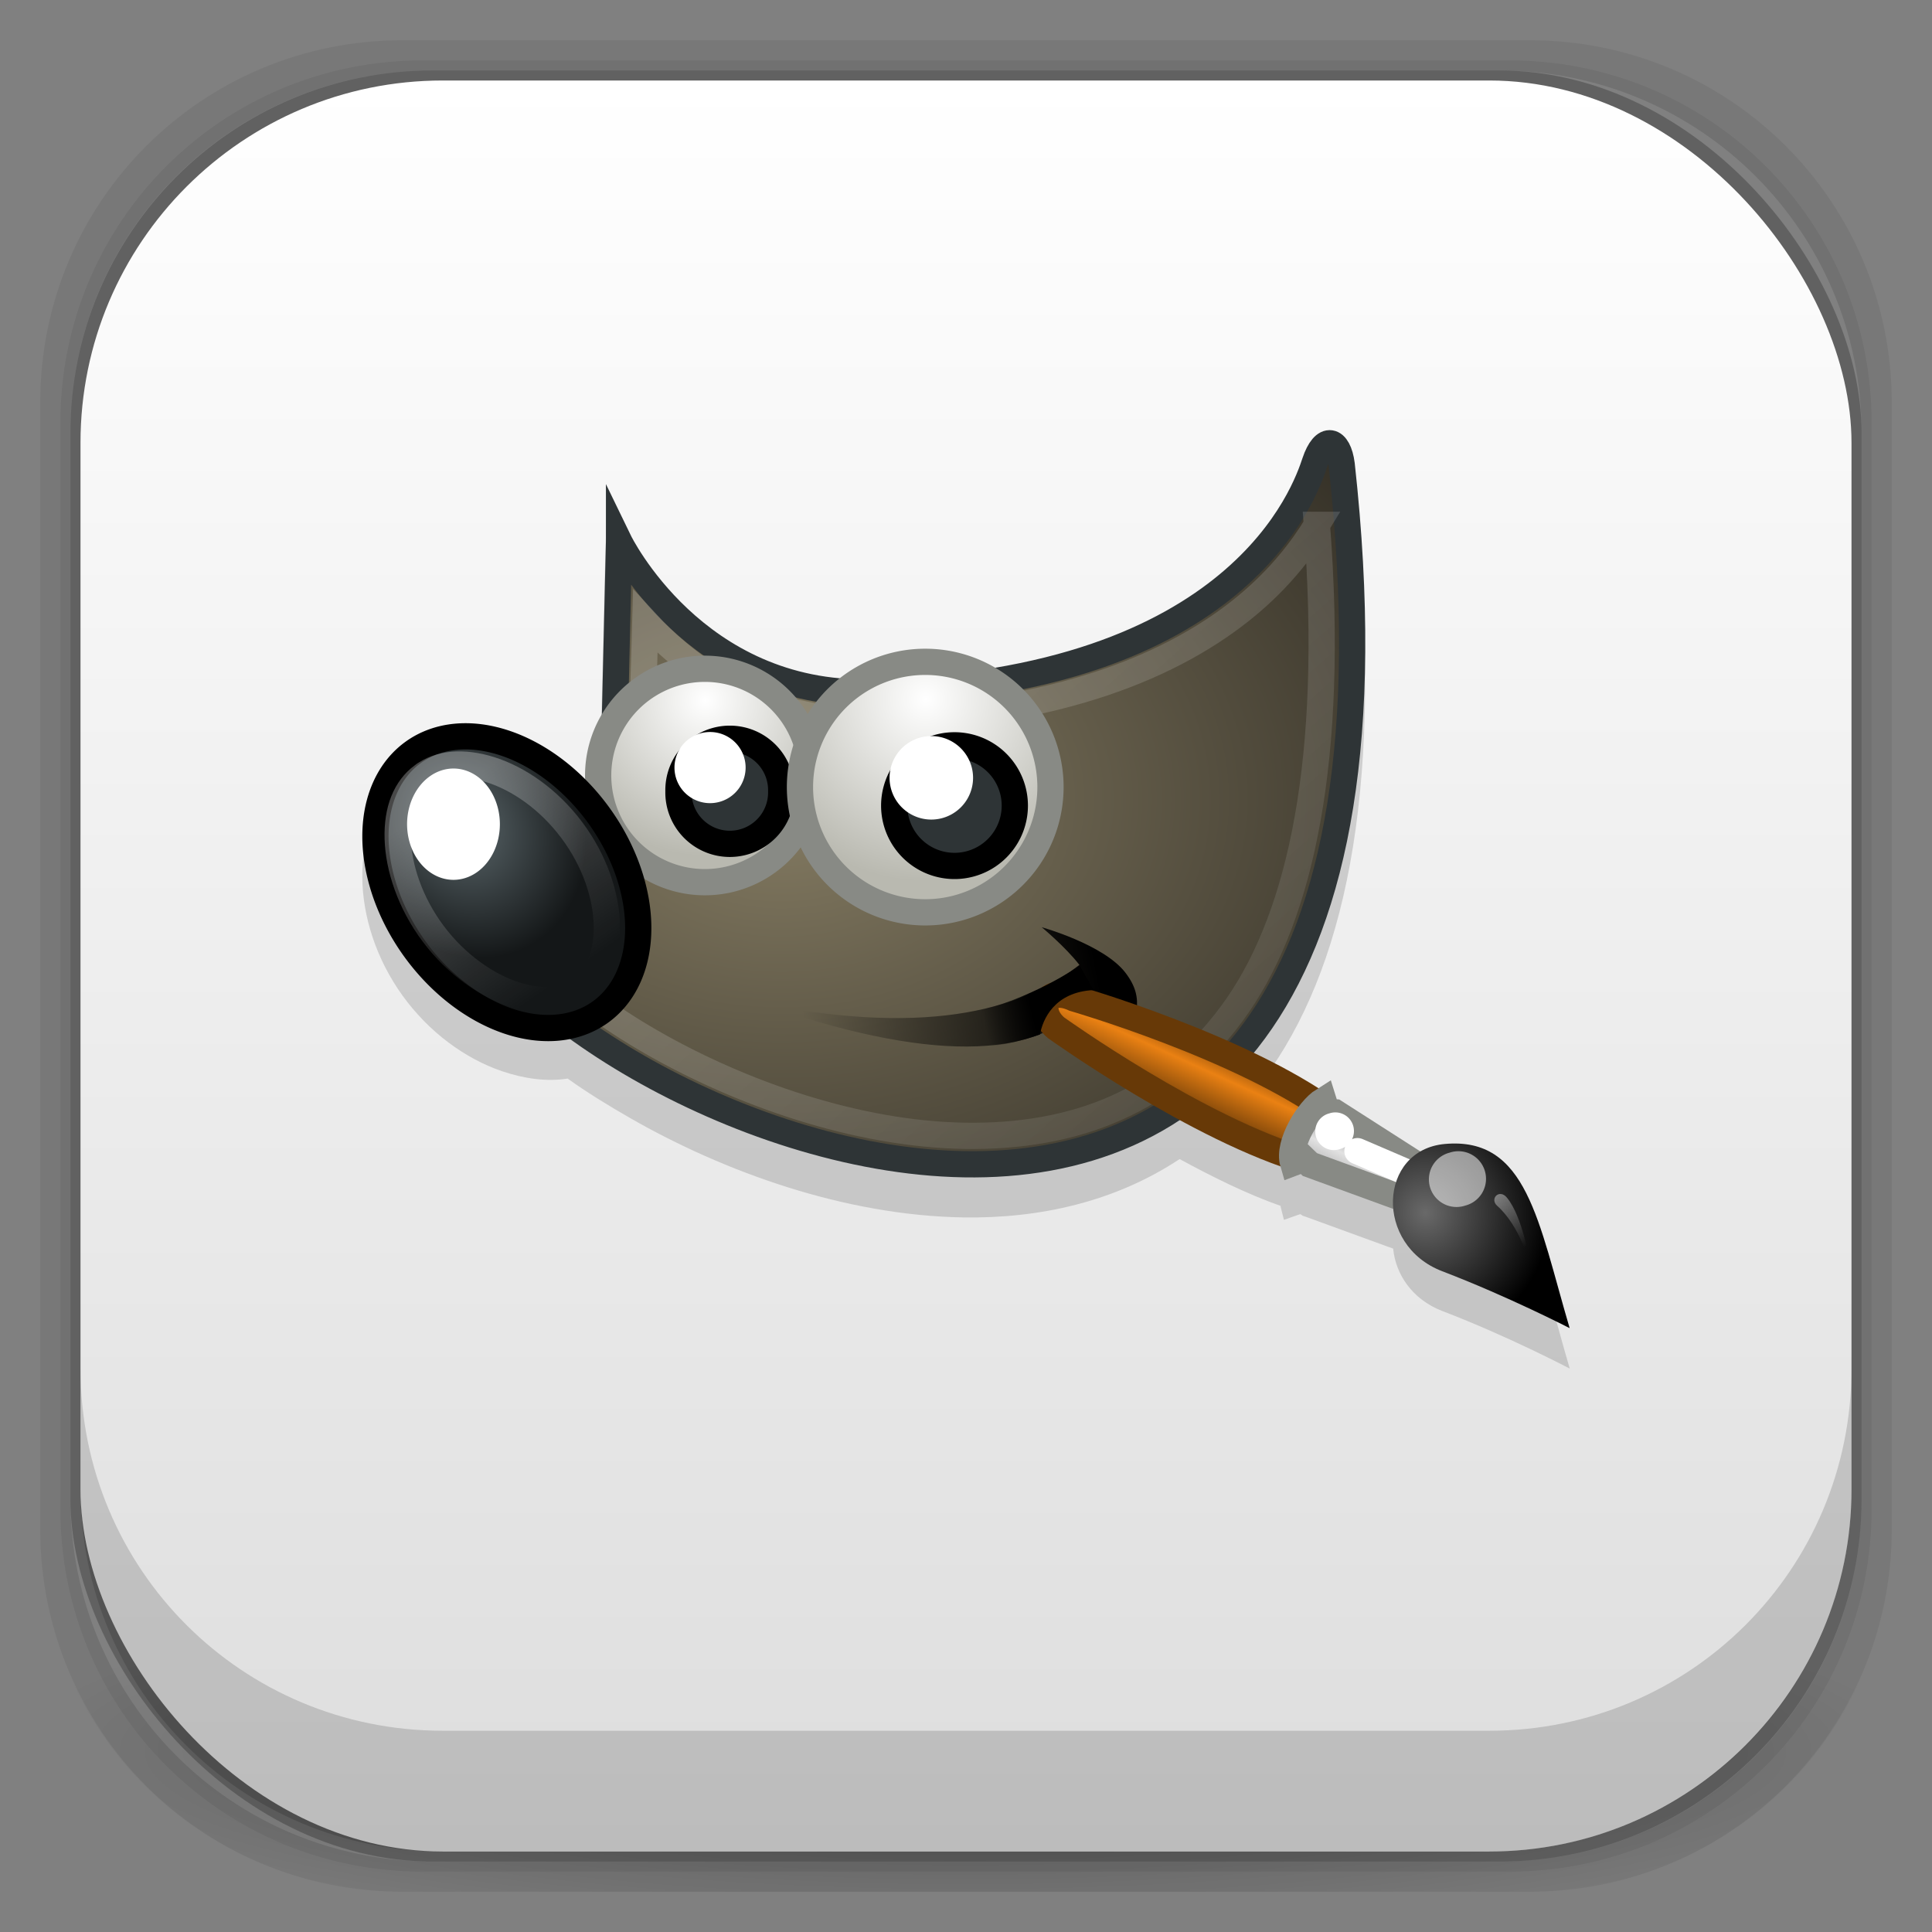 <?xml version="1.0" encoding="UTF-8" standalone="no"?>
<!-- Created with Inkscape (http://www.inkscape.org/) -->

<svg
   xmlns:dc="http://purl.org/dc/elements/1.1/"
   xmlns:cc="http://creativecommons.org/ns#"
   xmlns:rdf="http://www.w3.org/1999/02/22-rdf-syntax-ns#"
   xmlns:svg="http://www.w3.org/2000/svg"
   xmlns="http://www.w3.org/2000/svg"
   xmlns:xlink="http://www.w3.org/1999/xlink"
   xmlns:sodipodi="http://sodipodi.sourceforge.net/DTD/sodipodi-0.dtd"
   xmlns:inkscape="http://www.inkscape.org/namespaces/inkscape"
   width="48"
   height="48"
   id="svg4230"
   version="1.1"
   inkscape:version="0.48.4 r9939"
   sodipodi:docname="gimp.svg">
  <rect width="100%" height="100%" fill="#808080" stroke="none"/>
  <defs
     id="defs4232">
    <linearGradient
       id="linearGradient3082">
      <stop
         style="stop-color:#ffc34f;stop-opacity:1;"
         offset="0"
         id="stop3084" />
      <stop
         id="stop3090"
         offset="0.5"
         style="stop-color:#ff4100;stop-opacity:1;" />
      <stop
         style="stop-color:#ff0076;stop-opacity:1;"
         offset="0.75"
         id="stop3092" />
      <stop
         style="stop-color:#ff8700;stop-opacity:1;"
         offset="1"
         id="stop3086" />
    </linearGradient>
    <linearGradient
       id="linearGradient4524">
      <stop
         style="stop-color:#dddddd;stop-opacity:1;"
         offset="0"
         id="stop4526" />
      <stop
         style="stop-color:#ffffff;stop-opacity:1;"
         offset="1"
         id="stop4528" />
    </linearGradient>
    <linearGradient
       id="linearGradient4512">
      <stop
         style="stop-color:#d9d2d1;stop-opacity:1;"
         offset="0"
         id="stop4514" />
      <stop
         style="stop-color:#fefcfc;stop-opacity:1;"
         offset="1"
         id="stop4516" />
    </linearGradient>
    <linearGradient
       id="linearGradient4243">
      <stop
         style="stop-color:#000000;stop-opacity:1;"
         offset="0"
         id="stop4245" />
      <stop
         style="stop-color:#000000;stop-opacity:0;"
         offset="1"
         id="stop4247" />
    </linearGradient>
    <linearGradient
       id="linearGradient4216">
      <stop
         style="stop-color:#a0c4e6;stop-opacity:1;"
         offset="0"
         id="stop4218" />
      <stop
         style="stop-color:#d0e2f1;stop-opacity:1;"
         offset="1"
         id="stop4220" />
    </linearGradient>
    <linearGradient
       id="linearGradient4208">
      <stop
         style="stop-color:#70a3d6;stop-opacity:1;"
         offset="0"
         id="stop4210" />
      <stop
         style="stop-color:#88b6e1;stop-opacity:1;"
         offset="1"
         id="stop4212" />
    </linearGradient>
    <linearGradient
       id="linearGradient4200">
      <stop
         style="stop-color:#427dbe;stop-opacity:1;"
         offset="0"
         id="stop4202" />
      <stop
         style="stop-color:#739bd1;stop-opacity:1;"
         offset="1"
         id="stop4204" />
    </linearGradient>
    <linearGradient
       id="linearGradient4192">
      <stop
         style="stop-color:#4970a4;stop-opacity:1;"
         offset="0"
         id="stop4194" />
      <stop
         style="stop-color:#6090c0;stop-opacity:1;"
         offset="1"
         id="stop4196" />
    </linearGradient>
    <radialGradient
       inkscape:collect="always"
       xlink:href="#linearGradient3688-166-749-5-9-1"
       id="radialGradient4351"
       gradientUnits="userSpaceOnUse"
       gradientTransform="matrix(2.32,0,0,0.4,28.618,28.6)"
       cx="4.993"
       cy="43.5"
       fx="4.993"
       fy="43.5"
       r="2.5" />
    <linearGradient
       id="linearGradient3688-166-749-5-9-1">
      <stop
         id="stop2883-0-2-9"
         style="stop-color:#181818;stop-opacity:1"
         offset="0" />
      <stop
         id="stop2885-5-3-8"
         style="stop-color:#181818;stop-opacity:0"
         offset="1" />
    </linearGradient>
    <linearGradient
       id="linearGradient3688-464-309-8-9-4">
      <stop
         id="stop2889-9-9-1"
         style="stop-color:#181818;stop-opacity:1"
         offset="0" />
      <stop
         id="stop2891-4-2-9"
         style="stop-color:#181818;stop-opacity:0"
         offset="1" />
    </linearGradient>
    <linearGradient
       id="linearGradient3702-501-757-0-4-0">
      <stop
         id="stop2895-0-2-1"
         style="stop-color:#181818;stop-opacity:0"
         offset="0" />
      <stop
         id="stop2897-2-8-2"
         style="stop-color:#181818;stop-opacity:1"
         offset="0.5" />
      <stop
         id="stop2899-6-1-6"
         style="stop-color:#181818;stop-opacity:0"
         offset="1" />
    </linearGradient>
    <linearGradient
       id="linearGradient3811-3">
      <stop
         style="stop-color:#000000;stop-opacity:1;"
         offset="0"
         id="stop3813-0" />
      <stop
         style="stop-color:#000000;stop-opacity:0;"
         offset="1"
         id="stop3815-0" />
    </linearGradient>
    <clipPath
       id="clipPath-887332295">
      <g
         id="g3945"
         transform="translate(0,-1004.362)">
        <rect
           id="rect3947"
           fill="#1890d0"
           width="46"
           height="46"
           x="1"
           y="1005.36"
           rx="4" />
      </g>
    </clipPath>
    <clipPath
       id="clipPath-867792831">
      <g
         id="g3940"
         transform="translate(0,-1004.362)">
        <rect
           id="rect3942"
           fill="#1890d0"
           width="46"
           height="46"
           x="1"
           y="1005.36"
           rx="4" />
      </g>
    </clipPath>
    <linearGradient
       gradientTransform="translate(-47.998,0.002)"
       gradientUnits="userSpaceOnUse"
       x2="47"
       x1="1"
       id="linearGradient3764">
      <stop
         id="stop3935"
         stop-opacity="1"
         stop-color="#e4e4e4" />
      <stop
         id="stop3937"
         stop-opacity="1"
         stop-color="#eee"
         offset="1" />
    </linearGradient>
    <radialGradient
       inkscape:collect="always"
       xlink:href="#linearGradient4243"
       id="radialGradient4274"
       gradientUnits="userSpaceOnUse"
       gradientTransform="matrix(1.043,0,0,0.196,-1.043,35.185)"
       cx="24"
       cy="42.5"
       fx="24"
       fy="42.5"
       r="23" />
    <linearGradient
       inkscape:collect="always"
       xlink:href="#linearGradient4524"
       id="linearGradient4530"
       x1="24"
       y1="46"
       x2="24"
       y2="2"
       gradientUnits="userSpaceOnUse" />
    <linearGradient
       inkscape:collect="always"
       xlink:href="#linearGradient4512"
       id="linearGradient4554"
       gradientUnits="userSpaceOnUse"
       x1="12.5"
       y1="28"
       x2="12.5"
       y2="17" />
    <linearGradient
       inkscape:collect="always"
       xlink:href="#linearGradient3082"
       id="linearGradient3088"
       x1="24"
       y1="37"
       x2="24"
       y2="8"
       gradientUnits="userSpaceOnUse" />
    <radialGradient
       inkscape:collect="always"
       xlink:href="#linearGradient6500-9"
       id="radialGradient3439"
       gradientUnits="userSpaceOnUse"
       gradientTransform="matrix(1.773,0,0,1.297,-36.034,-12.843)"
       cx="18.558"
       cy="22.3"
       fx="18.558"
       fy="22.3"
       r="19.229" />
    <linearGradient
       id="linearGradient6500-9">
      <stop
         style="stop-color:#857c63;stop-opacity:1"
         offset="0"
         id="stop6502-0" />
      <stop
         style="stop-color:#221f19;stop-opacity:1"
         offset="1"
         id="stop6504-1" />
    </linearGradient>
    <linearGradient
       inkscape:collect="always"
       xlink:href="#linearGradient6482-9"
       id="linearGradient3441"
       gradientUnits="userSpaceOnUse"
       gradientTransform="translate(-23.53,-5.881)"
       x1="32.35"
       y1="28.083"
       x2="21.213"
       y2="30.293" />
    <linearGradient
       id="linearGradient6482-9">
      <stop
         style="stop-color:black;stop-opacity:1"
         offset="0"
         id="stop6484-3" />
      <stop
         style="stop-color:black;stop-opacity:0"
         offset="1"
         id="stop6486-6" />
    </linearGradient>
    <linearGradient
       inkscape:collect="always"
       xlink:href="#linearGradient8524-1"
       id="linearGradient3443"
       gradientUnits="userSpaceOnUse"
       gradientTransform="translate(-19.693,-6.227)"
       x1="14.969"
       y1="19.111"
       x2="39.525"
       y2="46.986" />
    <linearGradient
       id="linearGradient8524-1">
      <stop
         style="stop-color:white;stop-opacity:1"
         offset="0"
         id="stop8526-3" />
      <stop
         style="stop-color:white;stop-opacity:0"
         offset="1"
         id="stop8528-6" />
    </linearGradient>
    <radialGradient
       inkscape:collect="always"
       xlink:href="#linearGradient6468-2"
       id="radialGradient3445"
       gradientUnits="userSpaceOnUse"
       gradientTransform="matrix(1.685,0,0,1.685,-123.093,-20.71)"
       cx="69.473"
       cy="19.598"
       fx="69.473"
       fy="19.598"
       r="3.515" />
    <linearGradient
       id="linearGradient6468-2">
      <stop
         style="stop-color:white;stop-opacity:1"
         offset="0"
         id="stop6470-1" />
      <stop
         style="stop-color:#b9b9b0;stop-opacity:1"
         offset="1"
         id="stop6472-9" />
    </linearGradient>
    <radialGradient
       inkscape:collect="always"
       xlink:href="#linearGradient8542-3"
       id="radialGradient3447"
       gradientUnits="userSpaceOnUse"
       gradientTransform="matrix(0.798,-0.46,0.537,0.931,-33.605,-3.64)"
       cx="6.024"
       cy="25.271"
       fx="6.024"
       fy="25.271"
       r="4.831" />
    <linearGradient
       id="linearGradient8542-3">
      <stop
         style="stop-color:#5b676b;stop-opacity:1"
         offset="0"
         id="stop8544-2" />
      <stop
         style="stop-color:#141718;stop-opacity:1"
         offset="1"
         id="stop8546-7" />
    </linearGradient>
    <linearGradient
       inkscape:collect="always"
       xlink:href="#linearGradient6452-2"
       id="linearGradient3449"
       gradientUnits="userSpaceOnUse"
       gradientTransform="matrix(0.8,-0.599,0.599,0.8,-34.968,1.101)"
       x1="6.305"
       y1="23.362"
       x2="5.985"
       y2="31.57" />
    <linearGradient
       id="linearGradient6452-2">
      <stop
         style="stop-color:white;stop-opacity:1"
         offset="0"
         id="stop6454-5" />
      <stop
         style="stop-color:white;stop-opacity:0"
         offset="1"
         id="stop6456-5" />
    </linearGradient>
    <radialGradient
       inkscape:collect="always"
       xlink:href="#linearGradient6468-2"
       id="radialGradient3451"
       gradientUnits="userSpaceOnUse"
       gradientTransform="matrix(1.978,0,0,1.978,-135.051,-26.508)"
       cx="69.473"
       cy="19.598"
       fx="69.473"
       fy="19.598"
       r="3.515" />
    <linearGradient
       id="linearGradient3619">
      <stop
         style="stop-color:white;stop-opacity:1"
         offset="0"
         id="stop3621" />
      <stop
         style="stop-color:#b9b9b0;stop-opacity:1"
         offset="1"
         id="stop3623" />
    </linearGradient>
    <linearGradient
       inkscape:collect="always"
       xlink:href="#linearGradient6951-7"
       id="linearGradient3453"
       gradientUnits="userSpaceOnUse"
       gradientTransform="matrix(-0.115,-0.39,0.39,-0.115,11.417,42.469)"
       x1="37.018"
       y1="19.24"
       x2="27.754"
       y2="11.182" />
    <linearGradient
       id="linearGradient6951-7">
      <stop
         style="stop-color:#6e3d09;stop-opacity:1"
         offset="0"
         id="stop6953-3" />
      <stop
         style="stop-color:#ea8113;stop-opacity:1"
         offset="0.242"
         id="stop6959-6" />
      <stop
         style="stop-color:#5c3307;stop-opacity:1"
         offset="0.621"
         id="stop6961-9" />
      <stop
         style="stop-color:#e07c12;stop-opacity:1"
         offset="1"
         id="stop6955-0" />
    </linearGradient>
    <linearGradient
       inkscape:collect="always"
       xlink:href="#linearGradient6939-8"
       id="linearGradient3455"
       gradientUnits="userSpaceOnUse"
       gradientTransform="matrix(-0.115,-0.39,0.39,-0.115,9.649,41.762)"
       x1="19.395"
       y1="30.001"
       x2="23.109"
       y2="33.439" />
    <linearGradient
       id="linearGradient6939-8">
      <stop
         style="stop-color:#bdbdbd;stop-opacity:1"
         offset="0"
         id="stop6941-0" />
      <stop
         style="stop-color:#e2e2e2;stop-opacity:1"
         offset="0.333"
         id="stop6947-7" />
      <stop
         style="stop-color:#a3a3a3;stop-opacity:1"
         offset="0.667"
         id="stop6949-0" />
      <stop
         style="stop-color:#ddd;stop-opacity:1"
         offset="1"
         id="stop6943-9" />
    </linearGradient>
    <radialGradient
       inkscape:collect="always"
       xlink:href="#linearGradient6963-7"
       id="radialGradient3457"
       gradientUnits="userSpaceOnUse"
       gradientTransform="matrix(-0.181,-0.613,0.598,-0.176,3.054,47.501)"
       cx="15.415"
       cy="35.357"
       fx="15.415"
       fy="35.357"
       r="7.579" />
    <linearGradient
       id="linearGradient6963-7">
      <stop
         style="stop-color:#696969;stop-opacity:1"
         offset="0"
         id="stop6965-0" />
      <stop
         style="stop-color:black;stop-opacity:1"
         offset="1"
         id="stop6967-5" />
    </linearGradient>
    <linearGradient
       inkscape:collect="always"
       xlink:href="#linearGradient2446-6"
       id="linearGradient3459"
       gradientUnits="userSpaceOnUse"
       gradientTransform="matrix(0.067,-0.34,0.34,0.067,10.545,32.815)"
       x1="13.236"
       y1="37.752"
       x2="7.752"
       y2="42.282" />
    <linearGradient
       id="linearGradient2446-6">
      <stop
         style="stop-color:white;stop-opacity:1"
         offset="0"
         id="stop2448-1" />
      <stop
         style="stop-color:white;stop-opacity:0"
         offset="1"
         id="stop2450-6" />
    </linearGradient>
    <linearGradient
       inkscape:collect="always"
       xlink:href="#linearGradient8534-2"
       id="linearGradient3461"
       gradientUnits="userSpaceOnUse"
       gradientTransform="translate(-19.693,-6.227)"
       x1="26.163"
       y1="30.543"
       x2="24.329"
       y2="30.985" />
    <linearGradient
       id="linearGradient8534-2">
      <stop
         style="stop-color:black;stop-opacity:1"
         offset="0"
         id="stop8536-4" />
      <stop
         style="stop-color:black;stop-opacity:0"
         offset="1"
         id="stop8538-1" />
    </linearGradient>
    <linearGradient
       inkscape:collect="always"
       xlink:href="#linearGradient4524-3"
       id="linearGradient4530-5"
       x1="24"
       y1="46"
       x2="24"
       y2="2"
       gradientUnits="userSpaceOnUse" />
    <linearGradient
       id="linearGradient4524-3">
      <stop
         style="stop-color:#dddddd;stop-opacity:1;"
         offset="0"
         id="stop4526-6" />
      <stop
         style="stop-color:#ffffff;stop-opacity:1;"
         offset="1"
         id="stop4528-3" />
    </linearGradient>
    <linearGradient
       gradientTransform="matrix(1,0,0,0.925,51.62,1004.512)"
       y2="2"
       x2="24"
       y1="46"
       x1="24"
       gradientUnits="userSpaceOnUse"
       id="linearGradient3263"
       xlink:href="#linearGradient4524-3"
       inkscape:collect="always" />
  </defs>
  <sodipodi:namedview
     id="base"
     pagecolor="#ffffff"
     bordercolor="#666666"
     borderopacity="1.0"
     inkscape:pageopacity="0.0"
     inkscape:pageshadow="2"
     inkscape:zoom="4"
     inkscape:cx="95.838267"
     inkscape:cy="-53.234872"
     inkscape:document-units="px"
     inkscape:current-layer="layer1"
     showgrid="false"
     inkscape:showpageshadow="false"
     borderlayer="true"
     inkscape:window-width="1855"
     inkscape:window-height="1056"
     inkscape:window-x="65"
     inkscape:window-y="24"
     inkscape:window-maximized="1"
     showguides="false"
     inkscape:guide-bbox="true">
    <inkscape:grid
       type="xygrid"
       id="grid4162" />
    <sodipodi:guide
       position="1,47"
       orientation="46,0"
       id="guide4163" />
    <sodipodi:guide
       position="1,1"
       orientation="0,46"
       id="guide4165" />
    <sodipodi:guide
       position="47,1"
       orientation="-46,0"
       id="guide4167" />
    <sodipodi:guide
       position="47,47"
       orientation="0,-46"
       id="guide4169" />
    <sodipodi:guide
       position="2,46"
       orientation="44,0"
       id="guide4173" />
    <sodipodi:guide
       position="2,2"
       orientation="0,44"
       id="guide4175" />
    <sodipodi:guide
       position="46,2"
       orientation="-44,0"
       id="guide4177" />
    <sodipodi:guide
       position="46,46"
       orientation="0,-44"
       id="guide4179" />
    <sodipodi:guide
       position="3,45"
       orientation="42,0"
       id="guide4183" />
    <sodipodi:guide
       position="45,3"
       orientation="-42,0"
       id="guide4187" />
    <sodipodi:guide
       position="45,45"
       orientation="0,-42"
       id="guide4189" />
    <sodipodi:guide
       position="3,45"
       orientation="42,0"
       id="guide4193" />
    <sodipodi:guide
       position="3,3"
       orientation="0,42"
       id="guide4195" />
    <sodipodi:guide
       position="45,3"
       orientation="-42,0"
       id="guide4197" />
    <sodipodi:guide
       position="45,45"
       orientation="0,-42"
       id="guide4199" />
    <sodipodi:guide
       position="3,10"
       orientation="7,0"
       id="guide4203" />
    <sodipodi:guide
       position="3,3"
       orientation="0,42"
       id="guide4205" />
    <sodipodi:guide
       position="45,3"
       orientation="-7,0"
       id="guide4207" />
    <sodipodi:guide
       position="45,10"
       orientation="0,-42"
       id="guide4209" />
  </sodipodi:namedview>
  <g
     inkscape:groupmode="layer"
     id="layer3"
     inkscape:label="Fake blur shadow"
     style="display:inline"
     sodipodi:insensitive="true">
    <path
       style="opacity:0.06;fill:#000000;fill-opacity:1;stroke:none"
       d="M 10,1 C 5.014,1 1,5.014 1,10 l 0,28 c 0,4.986 4.014,9 9,9 l 28,0 c 4.986,0 9,-4.014 9,-9 L 47,10 C 47,5.014 42.986,1 38,1 L 10,1 z m 0.5,0.5 27,0 c 4.986,0 9,4.014 9,9 l 0,27 c 0,4.986 -4.014,9 -9,9 l -27,0 c -4.986,0 -9,-4.014 -9,-9 l 0,-27 c 0,-4.986 4.014,-9 9,-9 z"
       id="rect3829"
       inkscape:connector-curvature="0" />
    <path
       style="opacity:0.12;fill:#000000;fill-opacity:1;stroke:none"
       d="m 10.5,1.5 c -4.986,0 -9,4.014 -9,9 l 0,27 c 0,4.986 4.014,9 9,9 l 27,0 c 4.986,0 9,-4.014 9,-9 l 0,-27 c 0,-4.986 -4.014,-9 -9,-9 l -27,0 z m 0.25,0.25 26.5,0 c 4.986,0 9,4.014 9,9 l 0,26.5 c 0,4.986 -4.014,9 -9,9 l -26.5,0 c -4.986,0 -9,-4.014 -9,-9 l 0,-26.5 c 0,-4.986 4.014,-9 9,-9 z"
       id="rect3827"
       inkscape:connector-curvature="0" />
    <rect
       style="opacity:0.24;fill:#000000;fill-opacity:1;stroke:none"
       id="rect3038-4"
       width="44.5"
       height="44.5"
       x="1.75"
       y="1.75"
       ry="9"
       rx="9" />
  </g>
  <g
     inkscape:groupmode="layer"
     id="layer6"
     inkscape:label="Blob"
     style="display:inline"
     sodipodi:insensitive="true">
    <path
       style="opacity:0.3;fill:url(#radialGradient4274);fill-opacity:1;stroke:none"
       d="M 1.031,39 C 1.519,43.519 5.347,47 10,47 l 28,0 c 4.653,0 8.481,-3.481 8.969,-8 l -45.938,0 z"
       id="rect4241"
       inkscape:connector-curvature="0" />
  </g>
  <g
     inkscape:groupmode="layer"
     id="layer2"
     inkscape:label="Baseplate"
     style="display:inline">
    <rect
       style="fill:url(#linearGradient4530);fill-opacity:1;stroke:none"
       id="rect3038"
       width="44"
       height="44"
       x="2"
       y="2"
       ry="9"
       rx="9" />
  </g>
  <g
     inkscape:label="Symbol"
     inkscape:groupmode="layer"
     id="layer1"
     transform="translate(0,-1004.362)"
     style="display:inline">
    <path
       inkscape:connector-curvature="0"
       style="font-size:medium;font-style:normal;font-variant:normal;font-weight:normal;font-stretch:normal;text-indent:0;text-align:start;text-decoration:none;line-height:normal;letter-spacing:normal;word-spacing:normal;text-transform:none;direction:ltr;block-progression:tb;writing-mode:lr-tb;text-anchor:start;baseline-shift:baseline;opacity:0.15;color:#000000;fill:#000000;fill-opacity:1;fill-rule:evenodd;stroke:none;stroke-width:1;marker:none;visibility:visible;display:inline;overflow:visible;enable-background:accumulate;font-family:Sans;-inkscape-font-specification:Sans"
       d="m 32.959,1016.015 c -0.141,0.023 -0.265,0.108 -0.347,0.204 -0.11,0.128 -0.199,0.291 -0.265,0.49 -0.115,0.344 -0.54,1.613 -2.061,2.877 -1.149,0.955 -2.919,1.876 -5.673,2.326 -0.499,-0.29 -1.063,-0.469 -1.653,-0.469 -0.751,0 -1.462,0.287 -2.041,0.735 -3.697,-0.288 -5.286,-3.551 -5.286,-3.551 l -0.571,-1.224 -0.041,1.367 -0.102,4.429 c -0.244,0.427 -0.408,0.902 -0.408,1.408 -10e-6,0.035 0.019,0.068 0.02,0.102 -0.563,-0.544 -1.231,-0.936 -1.898,-1.163 -0.461,-0.157 -0.922,-0.233 -1.367,-0.204 -0.446,0.029 -0.868,0.151 -1.224,0.408 -0.714,0.515 -1.048,1.434 -1.041,2.408 0.007,0.975 0.349,2.036 1,2.939 0.651,0.903 1.547,1.563 2.469,1.878 0.547,0.186 1.114,0.267 1.633,0.184 0.473,0.339 0.996,0.661 1.551,0.98 2.347,1.346 5.345,2.42 8.265,2.469 1.906,0.033 3.785,-0.388 5.388,-1.449 0.813,0.441 1.668,0.867 2.51,1.163 0.002,0.01 -0.002,0.014 0,0.02 l 0.082,0.327 0.347,-0.122 0.061,-0.02 0.061,0.041 0.061,0.02 2.184,0.796 c 0.06,0.625 0.462,1.259 1.224,1.551 1.642,0.628 3.163,1.429 3.163,1.429 -0.783,-2.659 -1.055,-4.78 -3.102,-4.592 -0.235,0.021 -0.44,0.084 -0.612,0.184 l -1.939,-1.245 -0.082,-0.041 -0.061,-0.02 -0.02,-0.061 -0.122,-0.408 -0.327,0.204 c -0.503,-0.321 -1.029,-0.627 -1.592,-0.898 0.154,-0.19 0.305,-0.383 0.449,-0.592 1.891,-2.758 2.816,-7.206 2.061,-14.061 l 0,-0.02 c -0.024,-0.188 -0.067,-0.349 -0.143,-0.49 -0.076,-0.141 -0.205,-0.275 -0.408,-0.306 -0.051,-0.01 -0.096,-0.01 -0.143,0 z"
       id="path3562" />
    <g
       style="display:inline"
       id="g3417"
       transform="matrix(0.652,0,0,0.652,21.456,1013.739)">
      <path
         d="m -9.319,6.241 c 0,0 2.875,5.928 9.599,5.76 C 14.373,11.648 16.844,4.296 17.197,3.236 17.551,2.175 18.092,2.336 18.217,3.316 22.813,45.035 -13.68,27.135 -14.976,20.03 c 7.248,-2.121 5.48,-6.187 5.48,-6.187 l 0.177,-7.601 z"
         style="color:#000000;fill:url(#radialGradient3439);fill-opacity:1;fill-rule:evenodd;stroke:#2e3436;stroke-width:1;stroke-linecap:butt;stroke-linejoin:miter;stroke-miterlimit:10;stroke-opacity:1;stroke-dasharray:none;stroke-dashoffset:0;marker:none;visibility:visible;display:inline;overflow:visible"
         id="path3465"
         inkscape:connector-curvature="0" />
      <path
         d="m -3.956,23.839 c 6.739,1.348 10.171,0.098 12.179,-1.453 -0.53,-0.685 -1.436,-1.436 -1.436,-1.436 0,0 2.353,0.654 3.182,1.724 0.826,1.067 0.307,1.724 0.091,3.088 -0.481,-1.199 -1.38,-1.648 -1.502,-2.124 -1.806,2.497 -6.306,2.393 -12.514,0.201 z"
         style="color:#000000;fill:url(#linearGradient3441);fill-opacity:1;fill-rule:evenodd;stroke:none;stroke-width:1;marker:none;visibility:visible;display:inline;overflow:visible"
         id="path6480-4"
         inkscape:connector-curvature="0" />
      <path
         d="m 17.275,5.617 c -0.562,0.927 -1.406,2.033 -2.688,3.094 -2.632,2.179 -7.051,4.162 -14.281,4.344 -4.224,0.105 -6.953,-1.934 -8.625,-3.75 l -0.125,4.469 c 0.136,0.419 0.415,1.39 -0.062,2.719 -0.514,1.429 -2.155,2.891 -4.969,4 0.25,0.522 0.495,1.044 1.25,1.781 1.028,1.005 2.457,2.088 4.156,3.062 3.398,1.949 7.802,3.493 11.906,3.562 4.105,0.069 7.857,-1.235 10.437,-5 2.379,-3.471 3.682,-9.348 3,-18.281 z"
         style="opacity:0.185;color:#000000;fill:none;stroke:url(#linearGradient3443);stroke-width:1;stroke-linecap:butt;stroke-linejoin:miter;stroke-miterlimit:10;stroke-opacity:1;stroke-dasharray:none;stroke-dashoffset:0;marker:none;visibility:visible;display:inline;overflow:visible"
         id="path3469"
         inkscape:connector-curvature="0" />
      <path
         d="m -1.983,15.168 a 4.066,4.066 0 1 1 -8.132,0 4.066,4.066 0 1 1 8.132,0 z"
         style="color:#000000;fill:url(#radialGradient3445);fill-opacity:1;fill-rule:evenodd;stroke:#888a85;stroke-width:1;stroke-linecap:butt;stroke-linejoin:miter;stroke-miterlimit:10;stroke-opacity:1;stroke-dasharray:none;stroke-dashoffset:0;marker:none;visibility:visible;display:inline;overflow:visible"
         id="path3475"
         inkscape:connector-curvature="0" />
      <path
         d="m -10.082,16.7 a 6.099,4.331 54.192 0 1 -7.025,5.068 6.099,4.331 54.192 1 1 7.025,-5.068 z"
         style="color:#000000;fill:url(#radialGradient3447);fill-opacity:1;fill-rule:evenodd;stroke:#000000;stroke-width:1;stroke-linecap:butt;stroke-linejoin:miter;stroke-miterlimit:10;stroke-opacity:1;stroke-dasharray:none;stroke-dashoffset:0;marker:none;visibility:visible;display:inline;overflow:visible"
         id="path3479"
         inkscape:connector-curvature="0" />
      <path
         d="m -3.14,15.771 a 1.958,1.958 0 1 1 -3.915,0 1.958,1.958 0 1 1 3.915,0 z"
         style="color:#000000;fill:#2e3436;fill-opacity:1;fill-rule:evenodd;stroke:#000000;stroke-width:1;stroke-linecap:butt;stroke-linejoin:miter;stroke-miterlimit:10;stroke-opacity:1;stroke-dasharray:none;stroke-dashoffset:0;marker:none;visibility:visible;display:inline;overflow:visible"
         id="path3483"
         inkscape:connector-curvature="0" />
      <path
         d="m -16.808,15.182 c -0.639,0.479 -0.976,1.288 -0.945,2.387 0.03,1.099 0.464,2.444 1.354,3.632 0.89,1.188 2.059,1.983 3.105,2.321 1.046,0.338 1.917,0.243 2.556,-0.236 0.639,-0.479 0.977,-1.327 0.952,-2.431 -0.025,-1.104 -0.447,-2.421 -1.335,-3.607 -0.888,-1.186 -2.034,-1.961 -3.086,-2.296 -1.052,-0.335 -1.961,-0.249 -2.6,0.23 z"
         style="opacity:0.281;color:#000000;fill:none;stroke:url(#linearGradient3449);stroke-width:1;stroke-linecap:butt;stroke-linejoin:miter;stroke-miterlimit:10;stroke-opacity:1;stroke-dasharray:none;stroke-dashoffset:0;marker:none;visibility:visible;display:inline;overflow:visible"
         id="path3487"
         inkscape:connector-curvature="0" />
      <path
         d="m -13.86,17.024 a 1.768,2.121 0 1 1 -3.536,0 1.768,2.121 0 1 1 3.536,0 z"
         style="color:#000000;fill:#ffffff;fill-opacity:1;fill-rule:evenodd;stroke:none;stroke-width:1;marker:none;visibility:visible;display:inline;overflow:visible"
         id="path6446-3"
         inkscape:connector-curvature="0" />
      <path
         d="m -4.496,14.867 a 1.355,1.355 0 1 1 -2.711,0 1.355,1.355 0 1 1 2.711,0 z"
         style="color:#000000;fill:#ffffff;fill-opacity:1;fill-rule:evenodd;stroke:none;stroke-width:1;marker:none;visibility:visible;display:inline;overflow:visible"
         id="path4361-7"
         inkscape:connector-curvature="0" />
      <path
         d="m 7.121,15.61 a 4.773,4.773 0 0 1 -9.546,0 4.773,4.773 0 1 1 9.546,0 z"
         style="color:#000000;fill:url(#radialGradient3451);fill-opacity:1;fill-rule:evenodd;stroke:#888a85;stroke-width:1;stroke-linecap:butt;stroke-linejoin:miter;stroke-miterlimit:10;stroke-opacity:1;stroke-dasharray:none;stroke-dashoffset:0;marker:none;visibility:visible;display:inline;overflow:visible"
         id="path3493"
         inkscape:connector-curvature="0" />
      <path
         d="m 5.762,16.317 a 2.298,2.298 0 1 1 -4.596,0 2.298,2.298 0 1 1 4.596,0 z"
         style="color:#000000;fill:#2e3436;fill-opacity:1;fill-rule:evenodd;stroke:#000000;stroke-width:1;stroke-linecap:butt;stroke-linejoin:miter;stroke-miterlimit:10;stroke-opacity:1;stroke-dasharray:none;stroke-dashoffset:0;marker:none;visibility:visible;display:inline;overflow:visible"
         id="path3497"
         inkscape:connector-curvature="0" />
      <path
         d="m 4.171,15.257 a 1.591,1.591 0 1 1 -3.182,0 1.591,1.591 0 1 1 3.182,0 z"
         style="color:#000000;fill:#ffffff;fill-opacity:1;fill-rule:evenodd;stroke:none;stroke-width:1;marker:none;visibility:visible;display:inline;overflow:visible"
         id="path6466-7"
         inkscape:connector-curvature="0" />
      <path
         inkscape:connector-curvature="0"
         id="path3501"
         style="color:#000000;fill:url(#linearGradient3453);fill-opacity:1;fill-rule:nonzero;stroke:#673907;stroke-width:1;stroke-linecap:round;stroke-linejoin:miter;stroke-miterlimit:4;stroke-opacity:1;stroke-dasharray:none;stroke-dashoffset:0;marker:none;visibility:visible;display:inline;overflow:visible"
         d="m 16.894,29.865 0.926,-1.845 c -3.446,-2.521 -9.799,-4.356 -9.799,-4.356 -1.101,-0.513 -1.449,0.476 -0.686,1.119 0,0 5.433,3.895 9.559,5.081 z" />
      <path
         inkscape:connector-curvature="0"
         id="path3505"
         style="color:#000000;fill:url(#linearGradient3455);fill-opacity:1;fill-rule:nonzero;stroke:#888a85;stroke-width:1;stroke-linecap:round;stroke-linejoin:miter;stroke-miterlimit:4;stroke-opacity:1;stroke-dasharray:none;stroke-dashoffset:0;marker:none;visibility:visible;display:inline;overflow:visible"
         d="m 21.312,31.565 0.496,-1.098 -3.848,-2.465 -0.307,-0.026 -0.133,-0.425 c -0.559,0.35 -1.371,1.65 -1.156,2.381 l 0.416,-0.157 0.225,0.218 4.306,1.572 z" />
      <path
         inkscape:connector-curvature="0"
         id="path3509"
         style="color:#000000;fill:none;stroke:#ffffff;stroke-width:1;stroke-linecap:round;stroke-linejoin:round;stroke-miterlimit:4;stroke-opacity:1;stroke-dasharray:none;stroke-dashoffset:0;marker:none;visibility:visible;display:inline;overflow:visible"
         d="m 18.818,29.483 2.555,1.097" />
      <path
         inkscape:connector-curvature="0"
         id="path6933-0"
         style="color:#000000;fill:url(#radialGradient3457);fill-opacity:1;fill-rule:nonzero;stroke:none;stroke-width:0.2;marker:none;visibility:visible;display:inline;overflow:visible"
         d="m 26.904,36.227 c -1.2,-4.072 -1.625,-7.305 -4.76,-7.017 -2.526,0.232 -2.703,3.851 -0.093,4.85 2.515,0.962 4.852,2.167 4.852,2.167 z" />
      <path
         inkscape:connector-curvature="0"
         id="path6971-4"
         style="opacity:0.528;color:#000000;fill:#ffffff;fill-opacity:1;fill-rule:nonzero;stroke:none;stroke-width:1;marker:none;visibility:visible;display:inline;overflow:visible"
         d="m 22.332,29.54 a 1.052,1.052 0 1 1 0.594,2.017 1.052,1.052 0 1 1 -0.594,-2.017 z" />
      <path
         inkscape:connector-curvature="0"
         id="path6983-2"
         style="color:#000000;fill:#ffffff;fill-opacity:1;fill-rule:nonzero;stroke:none;stroke-width:1;marker:none;visibility:visible;display:inline;overflow:visible"
         d="m 17.747,28.044 a 0.71,0.71 0 1 1 0.401,1.361 0.71,0.71 0 1 1 -0.401,-1.361 z" />
      <path
         inkscape:connector-curvature="0"
         id="path1571-3"
         style="opacity:0.428;color:#000000;fill:url(#linearGradient3459);fill-opacity:1;fill-rule:nonzero;stroke:none;stroke-width:1;marker:none;visibility:visible;display:inline;overflow:visible"
         d="m 25.398,33.791 c 0,0 -0.391,-1.462 -1.253,-2.222 -0.305,-0.269 0.079,-0.666 0.367,-0.317 0.622,0.752 0.886,2.54 0.886,2.54 z" />
      <path
         d="m 3.31,25.51 c 1.497,0.143 2.85,-0.272 3.412,-0.474 0.098,-0.555 0.537,-1.621 2.046,-1.691 l -0.53,-0.928 c 0,0 -1.967,1.348 -4.066,1.746 l -0.862,1.348 z"
         style="color:#000000;fill:url(#linearGradient3461);fill-opacity:1;fill-rule:evenodd;stroke:none;stroke-width:1;marker:none;visibility:visible;display:inline;overflow:visible"
         id="path8532-3"
         inkscape:connector-curvature="0" />
    </g>
  </g>
  <g
     inkscape:groupmode="layer"
     id="layer4"
     inkscape:label="Inset"
     sodipodi:insensitive="true"
     style="display:inline">
    <path
       style="opacity:0.15;fill:#000000;fill-opacity:1;stroke:none"
       d="m 2,34 0,3 c 0,4.986 4.014,9 9,9 l 26,0 c 4.986,0 9,-4.014 9,-9 l 0,-3 c 0,4.986 -4.014,9 -9,9 L 11,43 C 6.014,43 2,38.986 2,34 z"
       id="rect3038-42"
       inkscape:connector-curvature="0" />
  </g>
  <g
     inkscape:groupmode="layer"
     id="layer7"
     inkscape:label="Baseshape"
     sodipodi:insensitive="true"
     style="display:none">
    <rect
       rx="9"
       ry="9"
       y="2"
       x="2"
       height="44"
       width="44"
       id="rect4169"
       style="fill:#abe1ad;fill-opacity:1;stroke:none;display:inline" />
  </g>
</svg>
